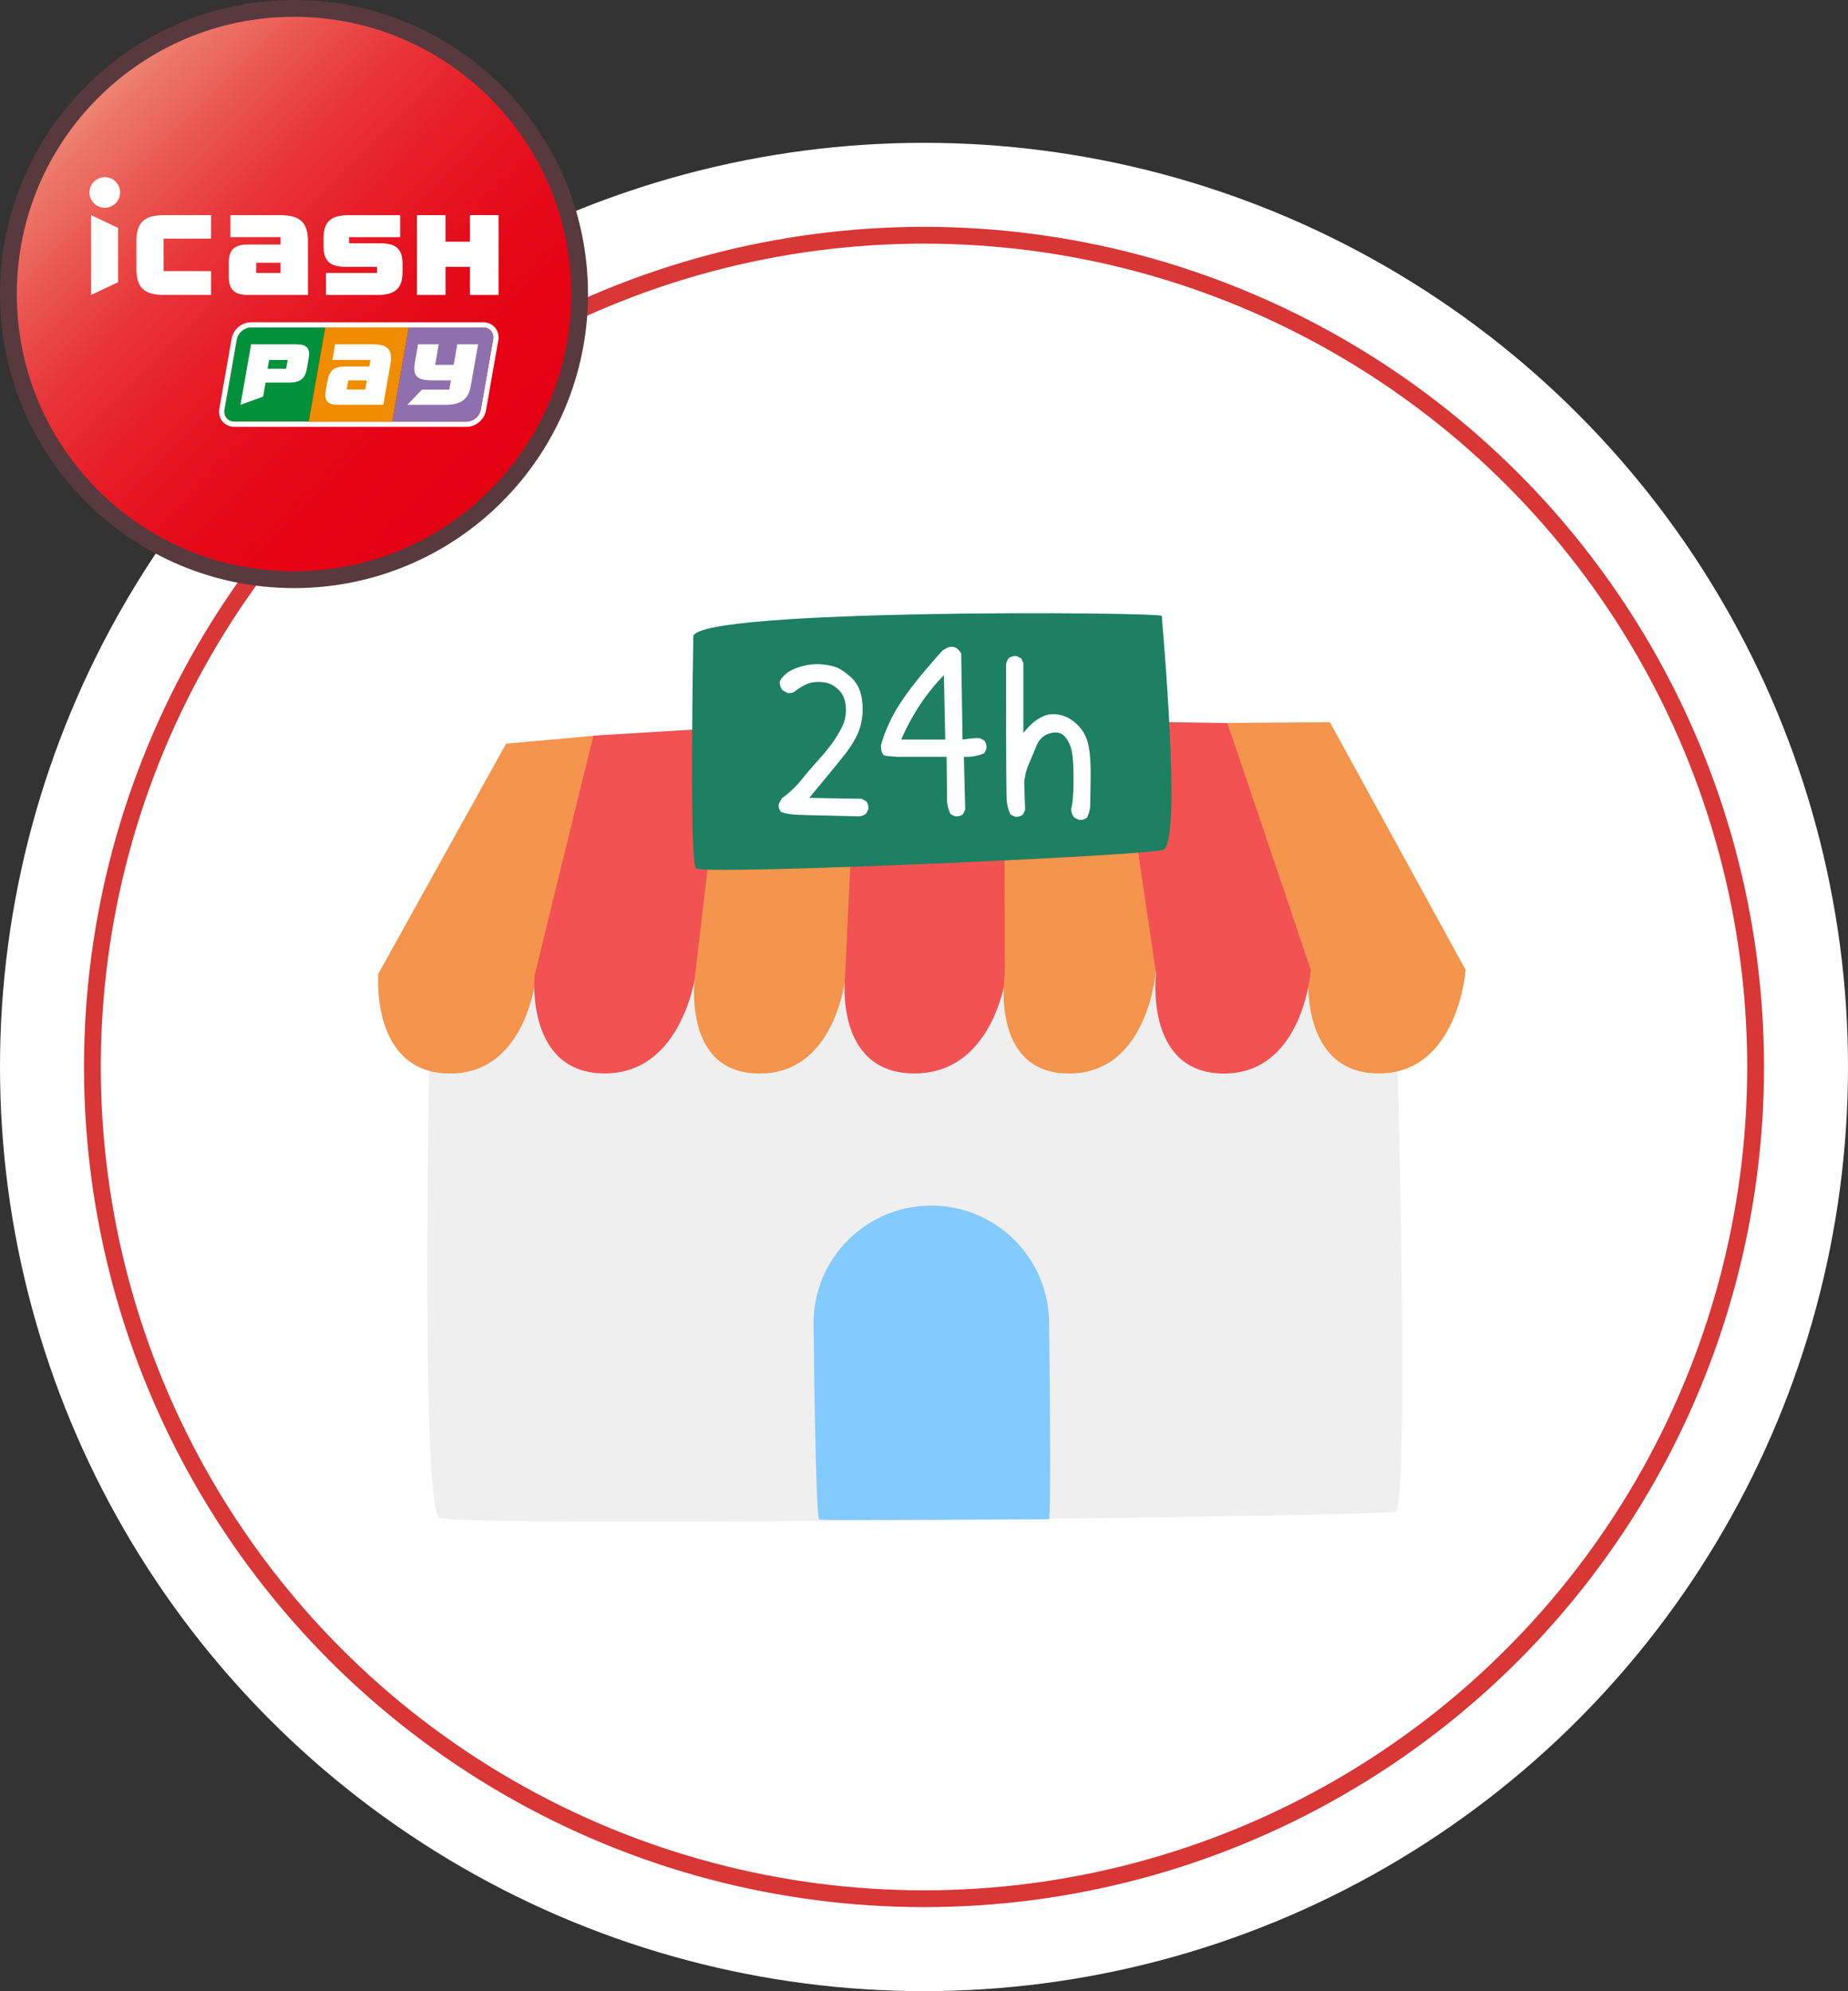 <svg width="220" height="237" viewBox="0 0 220 237" fill="none" xmlns="http://www.w3.org/2000/svg"><rect x="0" y="0" width="220" height="237" fill="#333333" stroke="none"/><g clip-path="url(#clip0_1259_10311)"><circle cx="110" cy="127" r="110" fill="#fff"/><circle cx="110" cy="127" r="99" fill="#fff" stroke="#D93636" stroke-width="2"/><g clip-path="url(#clip1_1259_10311)"><path d="M69 35c0 18.778-15.222 34-34 34S1 53.778 1 35 16.222 1 35 1s34 15.222 34 34z" fill="url(#paint0_linear_1259_10311)" stroke="#58393E" stroke-width="2"/><path d="M36.662 28.76c0-2.387-1.047-3.15-3.332-3.15h-5.901v2.615h5.974v.878h-3.815c-1.61 0-2.352.536-2.352 2.223v1.554c0 1.687.739 2.226 2.352 2.226h7.074V28.76zm-3.259 3.735h-2.908v-1.222h2.908v1.222zm-8.277-4.092V25.61h-5.558c-2.285 0-3.332.767-3.332 3.15v3.2c0 2.386 1.047 3.146 3.332 3.146h5.558v-2.839h-5.652v-3.864h5.652zm27.91-2.793h-3.405v9.496h3.405v-3.343h2.909v3.343h3.405V25.61h-3.405v3.154h-2.909V25.61zm-38.979 1.516l-3.213-1.516v9.496l3.213-1.512v-6.468zm24.741 5.368v2.615h6.076c2.093 0 3.048-.672 3.048-2.78v-.895c0-1.876-.85-2.475-2.709-2.475H41.56v-.731h6.08v-2.615h-6.07c-2.092 0-3.051.676-3.051 2.783v.896c0 1.872.85 2.47 2.709 2.47h3.65v.732h-6.08zm-24.504-9.586a1.82 1.82 0 11-3.641-.002 1.82 1.82 0 013.641.002z" fill="#fff"/><path d="M29.877 38.98c-.795 0-1.55.644-1.69 1.438l-1.467 8.327c-.14.794.392 1.438 1.186 1.438h8.852l1.97-11.203h-8.851z" fill="#00913A"/><path d="M57.52 38.98c.794 0 1.323.643 1.186 1.438l-1.463 8.326c-.14.795-.896 1.439-1.69 1.439H27.91c-.795 0-1.323-.644-1.187-1.439l1.463-8.326c.14-.795.896-1.439 1.69-1.439H57.52zm0-.624H29.877c-1.1 0-2.11.858-2.303 1.953l-1.463 8.327c-.098.563.042 1.123.385 1.533.343.41.847.637 1.414.637h27.643c1.099 0 2.11-.858 2.303-1.953l1.463-8.327c.098-.563-.042-1.123-.385-1.533-.343-.41-.847-.637-1.414-.637z" fill="#fff"/><path d="M38.728 38.98l-1.97 11.203h9.94l1.97-11.203h-9.94z" fill="#F08C00"/><path d="M57.52 38.98h-8.852l-1.97 11.203h8.85c.795 0 1.551-.644 1.691-1.438l1.463-8.327c.14-.794-.392-1.438-1.186-1.438h.003z" fill="#8F70AE"/><path d="M56.918 40.981H54.44l-.43 2.447H51.8l.431-2.447h-2.46l-.368 2.083c-.308 1.76.287 2.208 2.072 2.208h2.209l-.196 1.106h-3.255l-1.73 1.803h4.59c1.564 0 2.645-.518 2.932-2.139l.89-5.057.003-.004zm-10.443 2.387c.318-1.81-.375-2.387-2.104-2.387h-4.473l-.325 1.859h4.529l-.14.787H41.07c-1.222 0-1.855.406-2.08 1.687l-.206 1.176c-.224 1.278.266 1.687 1.484 1.687h5.362l.847-4.812-.003.003zm-2.996 2.996h-2.205l.192-1.088h2.205l-.192 1.088zm-8.219-5.383h-5.362l-1.267 7.2 2.695-.97.294-1.676h2.838c1.222 0 1.855-.406 2.08-1.687l.206-1.176c.224-1.278-.266-1.687-1.484-1.687v-.004zm-1.2 2.909h-2.206l.186-1.047h2.205l-.186 1.047z" fill="#fff"/></g><path d="M51.31 114.59s-1.49 64.97 1.03 66.08c2.52 1.11 111.93-.17 113.78-.74 1.85-.57 0-65.62-.14-66.05-.14-.43-114.24.28-114.66.71h-.01z" fill="#EFEFEF"/><path d="M45.03 115.92s-.94 11.86 8.55 11.86 10.35-12.33 10.35-12.33l6.71-27.87-10.39.94-15.22 27.4z" fill="#F4944D"/><path d="M63.64 116.1s-1.13 11.67 8.36 11.67c9.49 0 10.91-12.33 10.91-12.33l3.31-28.82-15.59.94-6.99 28.54z" fill="#F25252"/><path d="M82.769 115.87s-1.84 11.91 7.65 11.91 10.35-12.33 10.35-12.33l1.23-28.91-15.78.09-3.45 29.24z" fill="#F4944D"/><path d="M100.589 116.48s-1.23 11.29 8.27 11.29 10.91-11.67 10.91-11.67l-.09-30.14-17.67.57-1.42 29.95z" fill="#F25252"/><path d="M119.62 115.87s-1.84 11.91 7.65 11.91 10.35-12.33 10.35-12.33l-4.44-29.57-13.61-.19.05 30.19v-.01zm36.149-.05s-1.13 11.95 8.36 11.95c9.49 0 10.35-12.33 10.35-12.33l-16.16-29.48-12.19.09 9.64 29.76v.01z" fill="#F4944D"/><path d="M137.619 115.92s-1.42 11.86 8.08 11.86 10.35-12.33 10.35-12.33l-9.92-29.39-12.94-.19 4.44 30.05h-.01z" fill="#F25252"/><path d="M110.629 143.5c7.77-.13 14.16 6.08 14.26 13.84.13 10.22.22 23.49-.02 23.49-.41 0-26.77.18-27.34.04-.33-.08-.56-12.68-.68-23.18-.09-7.72 6.07-14.06 13.79-14.19h-.01z" fill="#83CAFF"/><path d="M82.54 75.76s-.5 26.78.3 27.6c.8.82 53.289-1.48 55.619-2.2 2.33-.72-.15-27.39-.15-27.85 0-.46-55.34-.92-55.78 2.44l.01.01z" fill="#1D8061"/><path d="M95.758 97c-1.3 0-2.23-.12-2.79-.37-.21-.25-.3-.56-.26-.95l.37-.66c.88-.63 1.66-1.37 2.34-2.21.68-.84 1.34-1.61 1.96-2.29.62-.68 1.17-1.35 1.65-2 .47-.65.89-1.33 1.24-2.05.35-.72.49-1.51.42-2.37-.07-.86-.36-1.53-.87-2.01-.51-.48-1.05-.77-1.62-.86-.57-.09-1.11-.08-1.63.03-.52.11-1.14.43-1.86.97-.25.21-.56.3-.95.26l-.58-.32c-.21-.25-.33-.55-.37-.92.04-.28.27-.61.71-1 .44-.39 1.06-.69 1.87-.92.81-.23 1.58-.32 2.33-.26s1.36.18 1.86.37c.49.19 1.05.57 1.68 1.13.63.56 1.04 1.26 1.24 2.09.19.83.25 1.68.16 2.54-.09.86-.31 1.65-.66 2.37-.35.72-.81 1.44-1.37 2.16-.56.72-1.99 2.47-4.29 5.24l6.24.11.53.29c.21.25.3.56.26.95l-.26.53c-.25.18-.51.28-.79.32l-6.56-.16V97zm17.931.16l-.53-.26c-.32-.63-.46-1.35-.42-2.16l-.05-4.66h-5.87c-.6-.04-1.07-.08-1.41-.13-.34-.05-.52-.46-.54-1.24.53-1.83 1.33-3.55 2.4-5.16 1.07-1.61 2.7-3.64 4.9-6.08.97-.74 1.72-.63 2.26.32l.16 10.24c.95-.14 1.63-.19 2.05-.16l.53.26c.21.28.3.61.26 1l-.26.53c-.74.32-1.54.46-2.42.42l.16 6.29-.26.53c-.25.21-.56.3-.95.26h-.01zm-1.16-9.14l-.16-7.66a24.475 24.475 0 00-2.95 3.69c-.83 1.28-1.54 2.61-2.13 3.98h5.24v-.01zm15.909 9.56l-.53-.26c-.28-.32-.4-.68-.37-1.11.18-.7.26-1.85.26-3.44 0-1.59-.07-2.72-.21-3.38-.14-.66-.41-1.24-.82-1.71-.4-.47-.99-.61-1.75-.4-.76.21-1.3.7-1.62 1.47-.32.77-.62 1.5-.92 2.19-.3.68-.48 1.43-.55 2.24l.11 3.24-.26.53c-.25.21-.56.3-.95.26l-.53-.26c-.25-.53-.4-1.1-.45-1.72-.05-.62-.08-6-.08-16.13.04-.28.14-.53.32-.74.25-.21.56-.3.95-.26l.53.26.26.53v8.35c.32-.39.65-.75 1-1.08.35-.33.8-.63 1.36-.9.55-.26 1.21-.32 1.99-.16.77.16 1.47.55 2.11 1.19.63.63 1.05 1.4 1.26 2.29.21.9.31 2.19.29 3.88-.02 1.69-.04 2.81-.05 3.36-.02.54-.15 1.04-.39 1.5-.25.21-.56.3-.95.26h-.01z" fill="#fff"/></g><defs><clipPath id="clip0_1259_10311"><path fill="#fff" d="M0 0h220v237H0z"/></clipPath><clipPath id="clip1_1259_10311"><path fill="#fff" d="M0 0h70v70H0z"/></clipPath><linearGradient id="paint0_linear_1259_10311" x1="10.252" y1="10.252" x2="59.748" y2="59.748" gradientUnits="userSpaceOnUse"><stop stop-color="#EF8F7A"/><stop offset=".06" stop-color="#ED796A"/><stop offset=".2" stop-color="#EA544F"/><stop offset=".33" stop-color="#E83539"/><stop offset=".48" stop-color="#E71E27"/><stop offset=".63" stop-color="#E50D1B"/><stop offset=".79" stop-color="#E50314"/><stop offset="1" stop-color="#E50012"/></linearGradient></defs></svg>
